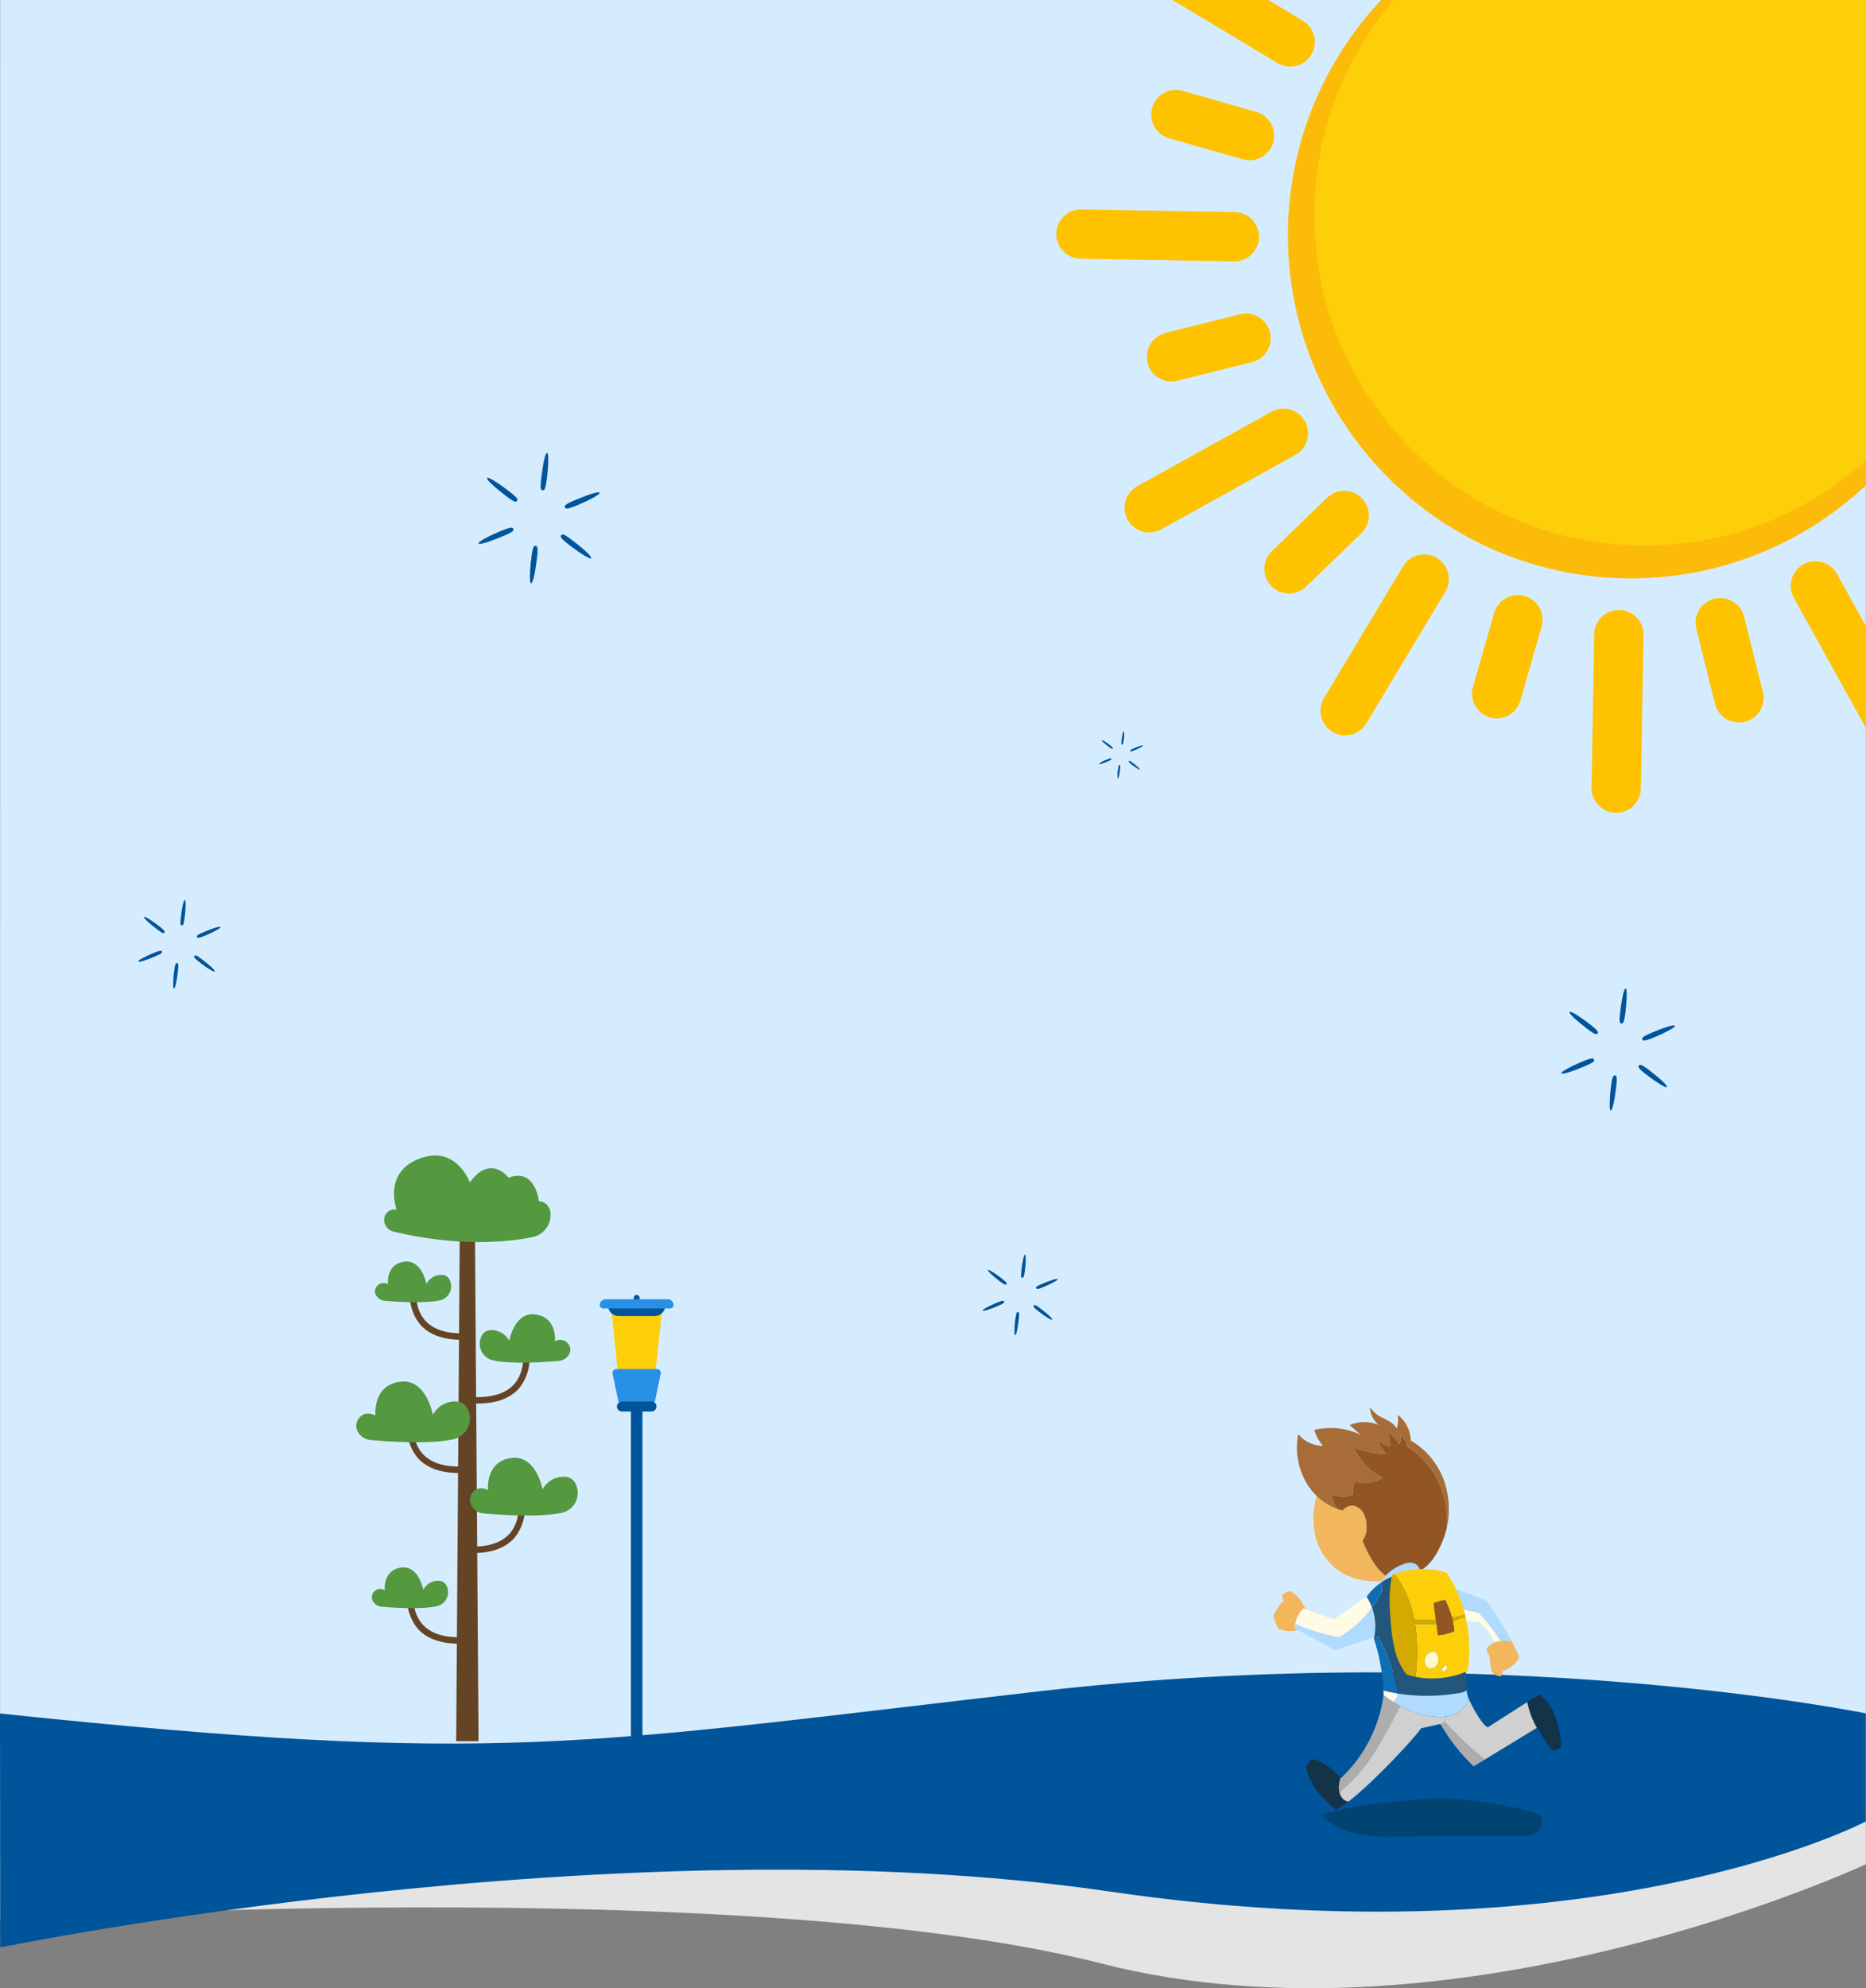 <?xml version="1.0" encoding="utf-8"?>
<!-- Generator: Adobe Illustrator 25.4.0, SVG Export Plug-In . SVG Version: 6.00 Build 0)  -->
<svg version="1.1" id="Layer_1" xmlns="http://www.w3.org/2000/svg" xmlns:xlink="http://www.w3.org/1999/xlink" x="0px" y="0px"
	 viewBox="0 0 1125 1198" style="enable-background:new 0 0 1125 1198;" xml:space="preserve">
<rect x="0" y="0" width="1125" height="1198" fill="#808080" stroke="none"/>
<style type="text/css">
	.st0{clip-path:url(#SVGID_00000183240812218840581710000008424647116588044477_);}
	.st1{fill:#D5ECFF;}
	.st2{fill:#E4E4E4;}
	.st3{fill:#FFC200;}
	.st4{fill:#FDBB09;}
	.st5{fill:#FDCF09;}
	.st6{fill:#00549A;}
	.st7{fill:#644425;}
	.st8{fill:#54983F;}
	.st9{fill:#2991E5;}
	.st10{fill:#014472;}
	.st11{fill:#F2B65C;}
	.st12{fill:#A86C38;}
	.st13{fill:#915623;}
	.st14{fill:#B0DBFF;}
	.st15{fill:#133349;}
	.st16{fill:#ADADAD;}
	.st17{fill:#FFFBE4;}
	.st18{fill:#D0D0D0;}
	.st19{fill:#0E6EB5;}
	.st20{fill:#22567D;}
	.st21{fill:#FFF7CC;}
	.st22{fill:#D3AB00;}
</style>
<g>
	<defs>
		<rect id="SVGID_1_" width="1125" height="1199"/>
	</defs>
	<clipPath id="SVGID_00000108307546764916435480000008526454500898711454_">
		<use xlink:href="#SVGID_1_"  style="overflow:visible;"/>
	</clipPath>
	<g style="clip-path:url(#SVGID_00000108307546764916435480000008526454500898711454_);">
		<path id="Path_234" class="st1" d="M0.05,1081.3h1124.86V-0.12H0.1L0.05,1081.3z"/>
		<path id="Path_828" class="st2" d="M0.01,1156.64c0,0,449.12-28.34,664.13,26.53s460.77-59.84,460.77-59.84v-49.9
			c0,0-220.39-31.27-497.47-9.29c-277.09,21.98-324.44,31.34-627.43,9.34C-0.01,1073.5,0.01,1156.64,0.01,1156.64z"/>
		<g id="Group_120" transform="translate(-188.971 104.48) rotate(-74)">
			<g id="Group_118" transform="matrix(-0.259, -0.966, 0.966, -0.259, 72.03, 654.192)">
				<g id="Group_122" transform="translate(212.184 0) rotate(90)">
					<g id="Group_121" transform="translate(0 0)">
						<path id="Path_129" class="st3" d="M92.69,495.3l0-92.49c0-8.21-6.65-14.86-14.86-14.86c-8.21,0-14.86,6.65-14.86,14.86
							l0,92.49c0,8.21,6.65,14.86,14.86,14.86S92.69,503.51,92.69,495.3z"/>
						<path id="Path_130" class="st3" d="M16.77,518.21c8.18,0.03,14.84-6.57,14.87-14.75c0.01-1.33-0.17-2.66-0.52-3.94
							l-11.97-44.68c-2.12-7.93-10.27-12.64-18.2-10.51c-7.93,2.12-12.64,10.27-10.51,18.2L2.41,507.2
							C4.16,513.69,10.05,518.2,16.77,518.21z"/>
						<path id="Path_131" class="st3" d="M-50.36,479.44L-50.36,479.44l-23.13-40.06c-4.11-7.11-13.2-9.54-20.3-5.43
							s-9.54,13.2-5.43,20.3L-53,534.33c2.65,4.61,7.56,7.45,12.88,7.45l0,0c8.2,0.01,14.86-6.63,14.87-14.83
							c0-2.61-0.68-5.18-1.99-7.45L-50.36,479.44z"/>
						<path id="Path_132" class="st3" d="M-132.19,521.2c-5.81,5.79-5.82,15.19-0.03,21c0.01,0.01,0.02,0.02,0.03,0.03l32.7,32.69
							c5.8,5.81,15.2,5.81,21.01,0.02s5.81-15.2,0.02-21.01l-32.69-32.72c-5.78-5.81-15.17-5.83-20.98-0.05
							C-132.15,521.17-132.17,521.18-132.19,521.2z"/>
						<path id="Path_133" class="st3" d="M-146.18,655.8l-44.67-11.98c-7.93-2.13-16.08,2.58-18.21,10.51
							c-2.13,7.93,2.58,16.08,10.51,18.21l44.68,11.97c7.91,2.18,16.09-2.47,18.27-10.38s-2.47-16.09-10.38-18.27
							C-146.05,655.84-146.11,655.82-146.18,655.8z"/>
						<path id="Path_134" class="st3" d="M-204.31,746.07h46.23c8.21,0.11,14.95-6.46,15.06-14.67c0.11-8.21-6.46-14.95-14.67-15.06
							c-0.13,0-0.26,0-0.4,0l-92.48,0c-8.21,0.11-14.77,6.85-14.67,15.06c0.11,8.05,6.61,14.56,14.67,14.67H-204.31L-204.31,746.07z
							"/>
						<path id="Path_135" class="st3" d="M-153.88,777.91l-44.68,11.97c-7.93,2.14-12.62,10.3-10.49,18.23
							c1.75,6.48,7.62,10.99,14.33,11c1.31,0.01,2.6-0.17,3.86-0.53l44.68-11.97c7.98-1.92,12.9-9.94,10.98-17.93
							c-1.92-7.98-9.94-12.9-17.93-10.98C-153.37,777.76-153.63,777.83-153.88,777.91z"/>
						<path id="Path_138" class="st3" d="M138.89,518.21c6.72-0.01,12.61-4.52,14.36-11.01l11.95-44.68
							c2.05-7.95-2.73-16.06-10.68-18.11c-7.85-2.03-15.87,2.61-18.04,10.41l-11.94,44.69c-2.13,7.92,2.56,16.06,10.48,18.19
							c0.01,0,0.02,0.01,0.03,0.01C136.31,518.05,137.59,518.21,138.89,518.21z"/>
						<path id="Path_139" class="st3" d="M-199.12,554.15c-7.11-4.11-16.21-1.67-20.31,5.44c-4.11,7.11-1.67,16.21,5.44,20.31l0,0
							l40.02,23.09l0.04,0.04l15.07,8.67l24.97,14.43c7.11,4.1,16.2,1.66,20.31-5.44c4.1-7.11,1.67-16.2-5.44-20.31l-40.06-23.11
							L-199.12,554.15z"/>
						<path id="Path_140" class="st3" d="M-219.44,902.82c4.1,7.11,13.19,9.56,20.31,5.46l40-23.11l0.06-0.02l12.09-7l27.93-16.1
							c3.43-1.97,5.93-5.23,6.93-9.06c2.13-7.91-2.56-16.06-10.47-18.19c-3.82-1.03-7.89-0.49-11.31,1.5l-19.63,11.34l-60.46,34.91
							c-7.1,4.08-9.54,13.15-5.46,20.25C-219.45,902.8-219.44,902.81-219.44,902.82z"/>
						<path id="Path_141" class="st3" d="M249.45,433.94c-7.12-4.08-16.19-1.65-20.32,5.44l-23.09,40.02l-0.02,0.04l-9.28,16.08
							l-13.84,23.97c-4.1,7.1-1.67,16.19,5.43,20.29c2.26,1.3,4.82,1.99,7.42,1.99h0.02c5.32,0,10.23-2.84,12.88-7.45l7.62-13.2
							l38.62-66.88C258.99,447.14,256.56,438.05,249.45,433.94z"/>
					</g>
					<circle id="Ellipse_10" class="st4" cx="82.87" cy="734.32" r="206.8"/>
					<path id="Path_142" class="st5" d="M95.12,543.32c109.93,0,199.04,89.11,199.04,199.04c0,109.93-89.11,199.04-199.04,199.04
						s-199.04-89.11-199.04-199.04c0,0,0,0,0,0C-103.91,632.43-14.8,543.32,95.12,543.32z"/>
				</g>
			</g>
		</g>
		<g transform="matrix(1, 0, 0, 1, 0, 0)">
			<path id="Path_233-2" class="st6" d="M0.13,1173.48c0,0,374.09-76.88,668.58-33.75c294.49,43.13,456.19-42.2,456.19-42.2v-65.11
				c0,0-220.39-45.17-497.47-13.4S302.99,1064.27,0,1032.5C-0.01,1032.51,0.13,1173.48,0.13,1173.48z"/>
		</g>
		<g id="Group_144" transform="translate(-1482.975 -138.595)">
			<g id="Group_61" transform="translate(1598.272 510.694)">
				<g id="Group_60" transform="translate(0 0)">
					<g id="Group_59">
						<g id="Group_58">
							<g id="Group_55">
								<path id="Path_89" class="st7" d="M199.07,533.24l1.92-0.29c0.97,7.74-1.24,15.54-6.14,21.62
									c-5.37,6.08-13.76,9.15-24.94,9.15c-0.62,0-1.25,0-1.89-0.03l0.12-3.88c10.91,0.32,18.92-2.3,23.8-7.79
									c6.73-7.58,5.26-18.32,5.23-18.49L199.07,533.24L199.07,533.24z"/>
							</g>
							<g id="Group_56" transform="translate(11.091 0.111)">
								<path id="Path_90" class="st7" d="M187.98,533.13l-1.91,0.29l0,0L187.98,533.13L187.98,533.13z"/>
							</g>
							<g id="Group_57" transform="translate(11.09 0.111)">
								<path id="Path_91" class="st7" d="M187.98,533.13l-1.91,0.29l0,0L187.98,533.13z"/>
							</g>
						</g>
					</g>
				</g>
			</g>
			<g id="Group_66" transform="translate(1583.85 492.333)">
				<g id="Group_65" transform="translate(0)">
					<g id="Group_64">
						<g id="Group_63">
							<g id="Group_62">
								<path id="Path_92" class="st7" d="M177.6,529.92l0.12,3.88c-0.64,0.02-1.27,0.03-1.89,0.03c-11.19,0-19.57-3.07-24.95-9.15
									c-4.9-6.07-7.11-13.88-6.14-21.62l3.83,0.58l-1.91-0.29l1.91,0.29c-0.02,0.11-1.52,10.89,5.23,18.49
									C158.68,527.62,166.69,530.24,177.6,529.92z"/>
							</g>
						</g>
					</g>
				</g>
			</g>
			<g id="Group_72" transform="translate(1584.452 461.797)">
				<g id="Group_71" transform="translate(0 0)">
					<g id="Group_70">
						<g id="Group_69">
							<g id="Group_67" transform="translate(0.808 0.111)">
								<path id="Path_93" class="st7" d="M146.83,453.52L146.83,453.52l1.9,0.29L146.83,453.52z"/>
							</g>
							<g id="Group_68">
								<path id="Path_94" class="st7" d="M178.59,480.2l0.12,3.88c-0.64,0.02-1.27,0.03-1.89,0.03c-11.19,0-19.57-3.07-24.94-9.15
									c-4.9-6.07-7.11-13.88-6.14-21.62l1.92,0.29l0,0l1.91,0.29l-1.9-0.29l1.9,0.29c-0.02,0.11-1.52,10.89,5.23,18.49
									C159.66,477.9,167.67,480.53,178.59,480.2z"/>
							</g>
						</g>
					</g>
				</g>
			</g>
			<g id="Group_78" transform="translate(1583.85 531.47)">
				<g id="Group_77" transform="translate(0)">
					<g id="Group_76">
						<g id="Group_75">
							<g id="Group_73" transform="translate(0.808 0.111)">
								<path id="Path_95" class="st7" d="M145.85,566.95h0.02l1.89,0.29L145.85,566.95z"/>
							</g>
							<g id="Group_74">
								<path id="Path_96" class="st7" d="M177.6,593.64l0.12,3.88c-0.64,0.02-1.27,0.03-1.89,0.03c-11.19,0-19.57-3.07-24.95-9.15
									c-4.9-6.07-7.11-13.88-6.14-21.62l1.93,0.29h-0.02l1.91,0.29l-1.89-0.29l1.89,0.28c-0.02,0.11-1.52,10.89,5.23,18.49
									C158.68,591.34,166.69,593.96,177.6,593.64z"/>
							</g>
						</g>
					</g>
				</g>
			</g>
			<g id="Group_85" transform="translate(1599.323 476.413)">
				<g id="Group_84" transform="translate(0 0)">
					<g id="Group_83">
						<g id="Group_82">
							<g id="Group_79" transform="translate(11.09 0.111)">
								<path id="Path_97" class="st7" d="M189.69,477.32l-1.91,0.29l0,0L189.69,477.32z"/>
							</g>
							<g id="Group_80">
								<path id="Path_98" class="st7" d="M196.57,498.75c-5.37,6.08-13.76,9.15-24.94,9.15c-0.62,0-1.25,0-1.89-0.03l0.12-3.88
									c10.91,0.32,18.92-2.3,23.8-7.79c6.73-7.58,5.26-18.32,5.23-18.49l3.83-0.58C203.68,484.88,201.46,492.68,196.57,498.75z"/>
							</g>
						</g>
					</g>
				</g>
			</g>
			<g id="Group_89" transform="translate(1595.12 443.908)">
				<g id="Group_88" transform="translate(0 0)">
					<g id="Group_87">
						<g id="Group_86">
							<path id="Path_100" class="st7" d="M171.87,743.89h-8.99l2.25-319.53v-0.14h8.99v0.14l2.25,319.53H171.87z"/>
						</g>
					</g>
				</g>
			</g>
			<g id="Group_93" transform="translate(1578.589 431.246)">
				<g id="Group_92" transform="translate(0 0)">
					<g id="Group_91">
						<g id="Group_90">
							<path id="Path_101" class="st8" d="M157.28,405.48c22.21-8.45,30.36,14.36,30.36,14.36c12.65-17.46,23.33-2.82,23.33-2.82
								c16.29-6.19,18.27,14.08,18.27,14.08c3.77,0.2,6.79,3.21,6.99,6.98c0.73,7-4.02,13.4-10.94,14.72
								c-35.06,7.05-70.63-0.13-83.79-3.38c-3.85-0.91-6.23-4.77-5.32-8.61c0.07-0.31,0.17-0.62,0.28-0.92
								c1.23-2.69,4.11-4.22,7.03-3.72C143.51,436.17,135.07,413.93,157.28,405.48z"/>
						</g>
					</g>
				</g>
			</g>
			<g id="Group_97" transform="translate(1572.187 483.063)">
				<g id="Group_96" transform="translate(0 0)">
					<g id="Group_95">
						<g id="Group_94">
							<path id="Path_102" class="st8" d="M151.51,488.17c16.29-2.53,20.24,19.85,20.24,19.85c2.77-5.14,8.22-8.26,14.06-8.03
								c2.99,0.04,5.68,1.8,6.93,4.51c3.17,6.39,0.57,14.14-5.82,17.31c-1.06,0.52-2.18,0.9-3.34,1.12
								c-14.77,3.02-40.24,1.14-49.28,0.32c-3.31-0.26-6.26-2.17-7.86-5.08c-1.21-2.16-1.19-4.79,0.05-6.93
								c3.66-6.76,10.68-2.81,10.68-2.81S135.2,490.7,151.51,488.17z"/>
						</g>
					</g>
				</g>
			</g>
			<g id="Group_101" transform="translate(1600.497 467.65)">
				<g id="Group_100" transform="translate(0 0)">
					<g id="Group_99">
						<g id="Group_98">
							<path id="Path_103" class="st8" d="M225.56,481.43c0.99,1.7,1,3.8,0.04,5.52c-1.27,2.32-3.62,3.84-6.26,4.04
								c-7.21,0.65-27.5,2.15-39.27-0.26c-5.59-1.06-9.25-6.45-8.19-12.03c0.18-0.92,0.48-1.82,0.89-2.66
								c0.99-2.16,3.14-3.56,5.52-3.6c4.65-0.19,9,2.3,11.2,6.4c0,0,3.14-17.84,16.13-15.82s11.42,16.16,11.42,16.16
								c2.87-1.76,6.62-0.86,8.38,2.01C225.47,481.27,225.51,481.35,225.56,481.43z"/>
						</g>
					</g>
				</g>
			</g>
			<g id="Group_105" transform="translate(1575.765 525.694)">
				<g id="Group_104" transform="translate(0 0)">
					<g id="Group_103">
						<g id="Group_102">
							<path id="Path_104" class="st8" d="M148.78,557.5c10.94-1.7,13.58,13.31,13.58,13.31c1.86-3.45,5.51-5.54,9.43-5.38
								c2,0.03,3.81,1.2,4.65,3.02c2.12,4.29,0.37,9.49-3.93,11.62c-0.7,0.35-1.45,0.6-2.22,0.75c-9.91,2.02-26.98,0.76-33.05,0.22
								c-2.22-0.18-4.2-1.46-5.26-3.42c-0.81-1.45-0.8-3.21,0.03-4.65c1.37-2.48,4.49-3.38,6.97-2c0.07,0.04,0.13,0.07,0.19,0.11
								C139.18,571.08,137.85,559.2,148.78,557.5z"/>
						</g>
					</g>
				</g>
			</g>
			<g id="Group_109" transform="translate(1576.485 455.556)">
				<g id="Group_108" transform="translate(0 0)">
					<g id="Group_107">
						<g id="Group_106">
							<path id="Path_105" class="st8" d="M149.95,443.32c10.94-1.7,13.58,13.31,13.58,13.31c1.86-3.45,5.51-5.54,9.43-5.38
								c2,0.03,3.81,1.2,4.65,3.02c2.12,4.3,0.35,9.5-3.94,11.61c-0.7,0.34-1.44,0.59-2.2,0.74c-9.91,2.03-26.98,0.76-33.05,0.22
								c-2.22-0.18-4.2-1.46-5.26-3.42c-0.81-1.45-0.8-3.21,0.03-4.65c1.37-2.48,4.49-3.37,6.97-2c0.07,0.04,0.13,0.07,0.2,0.11
								C140.34,456.89,139.02,445.01,149.95,443.32z"/>
						</g>
					</g>
				</g>
			</g>
			<g id="Group_113" transform="translate(1598.271 500.548)">
				<g id="Group_112" transform="translate(0 0)">
					<g id="Group_111">
						<g id="Group_110">
							<path id="Path_106" class="st8" d="M192.56,516.62c15.51-2.41,19.24,18.87,19.24,18.87c2.63-4.89,7.81-7.84,13.36-7.62
								c2.84,0.04,5.4,1.71,6.59,4.29c3.02,6.07,0.54,13.44-5.53,16.45c-1,0.5-2.07,0.86-3.17,1.07
								c-14.04,2.87-38.24,1.08-46.84,0.31c-3.03-0.18-5.75-1.96-7.14-4.66c-1.26-2.05-1.37-4.61-0.28-6.75
								c3.47-6.42,10.15-2.68,10.15-2.68S177.06,519.03,192.56,516.62z"/>
						</g>
					</g>
				</g>
			</g>
		</g>
		<g id="Group_133" transform="translate(111.565 272.601)">
			<path id="Path_84" class="st6" d="M272.28,783.7L272.28,783.7c-1.92,0-3.48-1.56-3.48-3.48l0,0V560.57h6.97v219.65
				C275.76,782.14,274.2,783.7,272.28,783.7z"/>
			<g id="Group_52" transform="translate(33.52 52.013)">
				<path id="Rectangle_6" class="st6" d="M238.76,455.64L238.76,455.64c0.97,0,1.76,0.79,1.76,1.76v6.58
					c0,0.97-0.79,1.76-1.76,1.76l0,0c-0.97,0-1.76-0.79-1.76-1.76v-6.58C237,456.43,237.78,455.64,238.76,455.64z"/>
				<g>
					<g transform="matrix(1, 0, 0, 1, -145.08, -324.61)">
						<path id="Path_85-3" class="st5" d="M394.8,829.88h-21.91l-4.15-39.69h30.22L394.8,829.88z"/>
					</g>
					<g transform="matrix(1, 0, 0, 1, -145.08, -324.61)">
						<path id="Path_85-4" class="st5" d="M394.8,829.88h-21.91l-4.15-39.69h30.22L394.8,829.88z"/>
					</g>
				</g>
				<path id="Path_86" class="st9" d="M249.71,520.15h-21.91l-3.58-17.04c-0.26-1.24,0.53-2.46,1.78-2.72
					c0.16-0.03,0.32-0.05,0.47-0.05h24.55c1.27,0,2.3,1.03,2.3,2.3c0,0.16-0.02,0.32-0.05,0.47L249.71,520.15z"/>
				<path id="Rectangle_7" class="st6" d="M221.5,462.02h34.51l0,0l0,0c0,3.51-2.85,6.36-6.36,6.36h-21.79
					C224.35,468.38,221.5,465.53,221.5,462.02L221.5,462.02L221.5,462.02z"/>
				<path id="Path_87" class="st9" d="M258.92,463.84H218.6c-1.16,0-2.1-0.94-2.1-2.1l0,0c0-1.92,1.56-3.47,3.47-3.47h37.56
					c1.92,0,3.47,1.56,3.47,3.47l0,0C261.01,462.89,260.07,463.83,258.92,463.84z"/>
			</g>
			<path id="Rectangle_8" class="st6" d="M263.4,571.86h17.8c1.68,0,3.04,1.36,3.04,3.04v0c0,1.68-1.36,3.04-3.04,3.04h-17.8
				c-1.68,0-3.04-1.36-3.04-3.04v0C260.36,573.22,261.72,571.86,263.4,571.86z"/>
		</g>
		<g id="Group_12" transform="translate(-102.149 53.584)">
			<path id="Path_8" class="st6" d="M449.15,247.64c-6.86,2.85-6.74,3.62-6.39,4.48s0.82,1.5,7.69-1.36
				c6.86-2.85,13.69-6.51,13.28-7.36C463.12,242.19,456.01,244.78,449.15,247.64"/>
			<path id="Path_9" class="st6" d="M411.6,265.08c-0.36-0.86-0.82-1.49-7.68,1.36c-6.86,2.85-13.7,6.51-13.28,7.36
				c0.6,1.22,7.72-1.38,14.58-4.23C412.08,266.72,411.96,265.95,411.6,265.08"/>
			<path id="Path_10" class="st6" d="M429.27,241.85c0.93,0.11,1.7,0.02,2.63-7.36s1.12-15.12,0.19-15.18
				c-1.36-0.08-2.63,7.38-3.55,14.76c-0.92,7.38-0.19,7.65,0.74,7.77"/>
			<path id="Path_11" class="st6" d="M425.09,275.34c-0.93-0.11-1.7-0.02-2.63,7.36c-0.93,7.38-1.12,15.12-0.19,15.18
				c1.36,0.08,2.63-7.39,3.55-14.76C426.74,275.74,426.01,275.46,425.09,275.34"/>
			<path id="Path_12" class="st6" d="M395.89,234.36c-0.76,1.12,5.01,6.03,10.89,10.58c5.88,4.55,6.49,4.07,7.06,3.32
				c0.57-0.74,0.88-1.45-4.99-6C402.97,237.72,396.41,233.59,395.89,234.36"/>
			<path id="Path_13" class="st6" d="M440.52,268.94c-0.57,0.74-0.89,1.45,4.99,6c5.88,4.55,12.44,8.67,12.96,7.9
				c0.76-1.13-5.01-6.03-10.89-10.57C441.71,267.72,441.1,268.2,440.52,268.94"/>
		</g>
		<g id="Group_379" transform="translate(40.126 117.355)">
			<path id="Path_8-2" class="st6" d="M643.63,333.49c-2.51,1.05-2.46,1.31-2.33,1.64c0.13,0.32,0.3,0.55,2.81-0.5
				c2.51-1.04,4.99-2.38,4.85-2.69C648.73,331.51,646.14,332.45,643.63,333.49"/>
			<path id="Path_9-2" class="st6" d="M629.91,339.86c-0.13-0.32-0.3-0.54-2.81,0.5c-1.78,0.56-3.43,1.48-4.85,2.69
				c0.22,0.45,2.82-0.5,5.33-1.55C630.08,340.46,630.04,340.19,629.91,339.86"/>
			<path id="Path_10-2" class="st6" d="M636.37,331.38c0.34,0.04,0.62,0,0.96-2.69c0.39-1.83,0.42-3.71,0.07-5.55
				c-0.49-0.03-0.96,2.7-1.3,5.39S636.03,331.33,636.37,331.38"/>
			<path id="Path_11-2" class="st6" d="M634.85,343.61c-0.34-0.04-0.62,0-0.96,2.69c-0.39,1.83-0.42,3.71-0.07,5.55
				c0.5,0.03,0.96-2.7,1.3-5.39S635.19,343.65,634.85,343.61"/>
			<path id="Path_12-2" class="st6" d="M624.17,328.64c-0.28,0.41,1.84,2.2,3.98,3.86c2.14,1.66,2.37,1.48,2.58,1.21
				c0.21-0.27,0.32-0.53-1.82-2.19C626.76,329.86,624.36,328.35,624.17,328.64"/>
			<path id="Path_13-2" class="st6" d="M640.48,341.27c-0.21,0.26-0.33,0.53,1.82,2.19c2.15,1.67,4.54,3.17,4.73,2.89
				c0.28-0.41-1.84-2.2-3.98-3.86C640.91,340.83,640.68,341.01,640.48,341.27"/>
		</g>
		<g id="Group_402" transform="translate(146.287 176.379)">
			<path id="Path_8-3" class="st6" d="M849.87,445.75c-6.43,2.67-6.31,3.39-5.98,4.2c0.33,0.81,0.77,1.4,7.2-1.27
				c6.43-2.67,12.82-6.09,12.43-6.88C862.96,440.66,856.3,443.09,849.87,445.75"/>
			<path id="Path_9-3" class="st6" d="M814.73,462.07c-0.34-0.81-0.77-1.39-7.19,1.27c-6.42,2.67-12.82,6.1-12.44,6.88
				c0.57,1.14,7.22-1.29,13.65-3.96C815.17,463.6,815.06,462.88,814.73,462.07"/>
			<path id="Path_10-3" class="st6" d="M831.26,440.33c0.87,0.11,1.59,0.02,2.45-6.88c0.86-6.9,1.05-14.15,0.18-14.21
				c-1.27-0.08-2.45,6.91-3.32,13.82C829.71,439.97,830.4,440.23,831.26,440.33"/>
			<path id="Path_11-3" class="st6" d="M827.36,471.68c-0.87-0.11-1.59-0.02-2.45,6.88c-0.86,6.9-1.05,14.15-0.18,14.21
				c1.27,0.08,2.46-6.91,3.32-13.82C828.91,472.05,828.22,471.79,827.36,471.68"/>
			<path id="Path_12-3" class="st6" d="M800.02,433.32c-0.71,1.05,4.69,5.64,10.19,9.9c5.5,4.26,6.07,3.81,6.61,3.11
				s0.83-1.36-4.67-5.62C806.66,436.46,800.52,432.59,800.02,433.32"/>
			<path id="Path_13-3" class="st6" d="M841.8,465.68c-0.53,0.69-0.83,1.36,4.67,5.62c5.5,4.26,11.64,8.12,12.13,7.4
				c0.71-1.05-4.69-5.64-10.19-9.9S842.33,464.99,841.8,465.68"/>
		</g>
		<g id="Group_404" transform="translate(13.507 237.391)">
			<path id="Path_8-4" class="st6" d="M615.1,536.08c-4.24,1.76-4.17,2.24-3.94,2.77c0.23,0.53,0.51,0.93,4.75-0.84
				c4.24-1.76,8.47-4.03,8.21-4.55C623.74,532.71,619.35,534.32,615.1,536.08"/>
			<path id="Path_9-4" class="st6" d="M591.88,546.86c-0.22-0.53-0.51-0.92-4.75,0.84c-4.24,1.76-8.47,4.03-8.22,4.54
				c0.37,0.75,4.77-0.85,9.02-2.63c4.24-1.78,4.17-2.24,3.94-2.77"/>
			<path id="Path_10-4" class="st6" d="M602.81,532.51c0.57,0.07,1.05,0.01,1.62-4.54c0.57-4.56,0.7-9.35,0.12-9.38
				c-0.84-0.05-1.62,4.56-2.19,9.13C601.78,532.27,602.23,532.44,602.81,532.51"/>
			<path id="Path_11-4" class="st6" d="M600.22,553.21c-0.57-0.07-1.05-0.01-1.62,4.55c-0.57,4.56-0.69,9.35-0.12,9.38
				c0.84,0.05,1.62-4.57,2.19-9.13C601.25,553.46,600.8,553.29,600.22,553.21"/>
			<path id="Path_12-4" class="st6" d="M582.17,527.87c-0.47,0.7,3.1,3.72,6.73,6.54c3.63,2.82,4.01,2.52,4.37,2.06
				c0.35-0.46,0.55-0.9-3.09-3.71C586.55,529.94,582.49,527.39,582.17,527.87"/>
			<path id="Path_13-4" class="st6" d="M609.76,549.25c-0.35,0.45-0.55,0.9,3.08,3.71c3.63,2.81,7.69,5.37,8.01,4.89
				c0.47-0.7-3.1-3.73-6.73-6.54C610.49,548.5,610.12,548.79,609.76,549.25"/>
		</g>
		<g id="Group_123" transform="translate(-180.194 156.097)">
			<path id="Path_8-5" class="st6" d="M303.27,405.44c-4.66,1.94-4.58,2.46-4.33,3.04c0.24,0.58,0.56,1.01,5.21-0.92
				s9.29-4.42,9.01-4.99C312.75,401.74,307.92,403.49,303.27,405.44"/>
			<path id="Path_9-5" class="st6" d="M277.79,417.27c-0.24-0.58-0.56-1.01-5.21,0.93c-4.65,1.93-9.3,4.42-9.01,4.99
				c0.41,0.83,5.24-0.94,9.89-2.87S278.03,417.86,277.79,417.27"/>
			<path id="Path_10-5" class="st6" d="M289.78,401.51c0.63,0.08,1.15,0.02,1.78-4.99c0.62-5.01,0.76-10.25,0.13-10.3
				c-0.92-0.06-1.78,5.01-2.4,10.02C288.66,401.24,289.15,401.43,289.78,401.51"/>
			<path id="Path_11-5" class="st6" d="M286.93,424.24c-0.63-0.08-1.15-0.02-1.78,4.99c-0.63,5.01-0.76,10.25-0.13,10.3
				c0.92,0.06,1.78-5.01,2.41-10.02C288.05,424.51,287.56,424.32,286.93,424.24"/>
			<path id="Path_12-5" class="st6" d="M267.13,396.43c-0.53,0.76,3.4,4.09,7.39,7.18c3.99,3.09,4.4,2.76,4.79,2.26
				c0.39-0.5,0.6-0.99-3.38-4.07C271.94,398.71,267.49,395.9,267.13,396.43"/>
			<path id="Path_13-5" class="st6" d="M297.41,419.89c-0.39,0.5-0.6,0.98,3.38,4.07c3.99,3.09,8.44,5.89,8.8,5.36
				c0.53-0.76-3.4-4.09-7.39-7.17C298.22,419.07,297.8,419.4,297.41,419.89"/>
		</g>
		<g id="Group_152" transform="translate(-22.237 106.829)">
			<path id="Path_202" class="st10" d="M826.52,984.58c10.57-2.54,21.3-4.35,32.11-5.41c14.36-1.41,28.44-2.99,42.85-1.87
				c14.89,1.16,29.65,3.64,44.11,7.39c2.18,0.31,4.16,1.44,5.53,3.17c1.61,3.36,0.55,7.39-2.51,9.53c-2.89,1.64-6.21,2.36-9.52,2.06
				l-74.69,0.45c-8.06,0.34-16.14-0.2-24.08-1.63c-8.21-1.56-15.72-5.66-21.48-11.71C821.4,985.85,823.96,985.19,826.52,984.58z"/>
			<g id="Group_151" transform="translate(321.828 243.502)">
				<g id="Group_147" transform="translate(5.437)">
					<g id="Group_146" transform="translate(0)">
						<g id="Group_145">
							<path id="Path_203" class="st11" d="M516.4,578.05c0.58-0.73,1.06-1.53,1.42-2.39c0.97-2.44,1.33-5.09,1.04-7.71
								c-0.16-2.51-0.91-4.94-2.21-7.1c-1.2-2.02-3.22-3.42-5.53-3.83c-2.55-0.36-5.09,0.71-6.62,2.79
								c-1.04-0.23-2.07-0.53-3.09-0.87c-4.74-1.64-9.05-4.31-12.63-7.83c-2.32,8.04-2.56,16.54-0.71,24.7
								c1.9,7.12,5.89,13.51,11.47,18.34c1.28,1.09,2.64,2.07,4.07,2.95c6.14,3.58,13.13,5.43,20.24,5.37
								c3.49,0.06,6.99-0.19,10.44-0.74c-4.47-2.46-8.25-6-10.99-10.31C520.56,587.2,518.25,582.72,516.4,578.05z"/>
							<path id="Path_204" class="st12" d="M537.05,510.51c-1.72-3.31-5.03-4.65-8.1-6.31c-3.3-1.39-6.12-3.72-8.1-6.71
								c0.21,4.13,2.09,8,5.2,10.73c-5.63-2.21-11.9-2.15-17.5,0.14c0.04,0.19,0.22,0.31,0.4,0.27c0.01,0,0.02,0,0.03-0.01
								c2.23,1.84,4.06,3.76,6.28,5.61c-8.7-4.18-18.59-5.21-27.96-2.91c1.1,3.5,2.89,6.75,5.26,9.55
								c-5.79,0.04-11.27-2.58-14.89-7.1c-1.94,10-0.24,20.36,4.79,29.21c1.72,2.98,3.84,5.7,6.31,8.1
								c3.58,3.52,7.89,6.19,12.63,7.83c-2.15-2.4-3.32-5.53-3.28-8.75c4.01,1.54,8.45,1.55,12.47,0.04
								c-0.21-2.73,0.24-5.48,1.31-7.99c5.55,1.73,11.57,0.99,16.53-2.04c-7.73-3.99-13.84-10.51-17.32-18.48
								c6.11,2.61,12.68,3.98,19.33,4.05c-2.06-2.71-3.84-5.61-5.33-8.67c2.32,1.91,4.96,3.4,7.79,4.39
								c0.36-2.88-0.15-5.8-1.48-8.37c3.1,1.41,5.59,3.88,7.03,6.96c1.06-1.76,1.4-3.87,0.95-5.88c2,1.83,3.3,4.3,3.68,6.98
								c9.18,5.57,16.28,14,20.22,24c3.17,7.99,4.51,16.58,3.93,25.16c0.3-1.31,0.54-2.6,0.73-3.94c0.84-5.93,0.66-11.95-0.54-17.82
								c-2.54-12.96-10.51-24.21-21.89-30.91c-0.17-6.09-3.07-11.77-7.91-15.48C538.14,504.94,537.94,507.82,537.05,510.51z"/>
							<path id="Path_205" class="st13" d="M498.12,550.2c-0.04,3.23,1.13,6.35,3.28,8.75c1.01,0.34,2.04,0.64,3.09,0.87
								c1.52-2.08,4.07-3.15,6.62-2.79c2.31,0.42,4.33,1.82,5.53,3.83c1.3,2.15,2.05,4.59,2.21,7.1c0.29,2.61-0.06,5.26-1.04,7.71
								c-0.36,0.86-0.83,1.66-1.42,2.39c1.85,4.68,4.16,9.16,6.89,13.38c2.74,4.31,6.52,7.85,10.99,10.31
								c4.18-0.62,8.28-1.71,12.22-3.24c5.96-2.22,10.95-6.47,14.11-11.99c3.01-5.04,5.26-10.5,6.65-16.2
								c0.58-8.57-0.76-17.17-3.93-25.16c-3.93-10-11.03-18.43-20.22-24c-0.38-2.68-1.68-5.15-3.68-6.98
								c0.45,2.01,0.11,4.11-0.95,5.88c-1.44-3.09-3.93-5.56-7.03-6.96c1.33,2.58,1.84,5.5,1.48,8.37
								c-2.84-0.99-5.48-2.48-7.79-4.39c1.49,3.06,3.27,5.96,5.33,8.67c-6.65-0.07-13.21-1.45-19.33-4.05
								c3.48,7.97,9.59,14.5,17.32,18.48c-4.96,3.03-10.98,3.78-16.53,2.04c-1.08,2.52-1.53,5.26-1.31,7.99
								C506.59,551.74,502.14,551.74,498.12,550.2z"/>
						</g>
					</g>
				</g>
				<path id="Path_206" class="st14" d="M533.12,603.17c3.63-2.48,7.75-4.13,12.09-4.85c3.66-0.57,7.39-0.42,10.99,0.43
					c0.75-2.13,0.15-4.5-1.51-6.02c-1.6-1.31-3.73-1.79-5.74-1.28C543.44,592.5,535.73,597.33,533.12,603.17z"/>
				<path id="Path_207" class="st15" d="M621.16,675.29c1.12,5.44,3.06,10.67,5.76,15.52l0.37-0.22c2.55,4.76,5.49,9.29,8.8,13.55
					c2.16,0.49,4.4-0.36,5.7-2.15c-1.21-14.34-5.01-25.58-13.33-31.29L621.16,675.29z"/>
				<path id="Path_208" class="st15" d="M507.94,729.6c-0.27-1.05-0.39-2.13-0.37-3.22c0.06-1.91,0.43-3.79,1.11-5.57
					c-4.31-4.98-9.8-8.8-15.97-11.11c-2.93,0.29-4.29,2.49-4.73,5.84c2.39,9.55,9.07,17.53,17.72,24.78
					c2.7-1.44,5.25-3.14,7.62-5.06c-1.36-0.22-2.6-0.91-3.5-1.96C508.91,732.23,508.26,730.96,507.94,729.6z"/>
				<path id="Path_209" class="st16" d="M571.44,687.15c-0.76,0.63-1.57,1.18-2.43,1.66c5.36,9.31,12.04,17.8,19.83,25.2l6.7-4.07
					C586.87,703.04,578.81,695.42,571.44,687.15z"/>
				<path id="Path_210" class="st16" d="M540.59,675.37c-2.1-1.3-4.12-2.72-6.04-4.27c-2.59,19.1-11.64,36.73-25.64,49.97
					c-0.08-0.08-0.15-0.17-0.22-0.26c-0.68,1.78-1.06,3.66-1.11,5.57c-0.02,1.08,0.1,2.17,0.37,3.22
					c8.16-6.71,15.18-14.7,20.79-23.65c5.76-9.15,11.01-18.61,15.73-28.34C543.15,676.92,541.86,676.17,540.59,675.37z"/>
				<path id="Path_211" class="st11" d="M481.31,628.13c0.74-3.48,2.44-6.69,4.92-9.24l1.29,0.47c-1.77-4.48-4.87-8.31-8.89-10.96
					c-2.06,0.22-3.97,1.17-5.37,2.69c0.3,1.05,0.71,2.04,1.02,3.09c-2.66,2.64-4.77,5.78-6.2,9.24c0.74,2.63,1.73,5.18,2.94,7.62
					c3.1,1.4,6.55,1.86,9.91,1.31c0.61-0.07,1.2-0.29,1.7-0.65l-1.81-0.98C480.92,629.86,481.09,628.99,481.31,628.13z"/>
				<path id="Path_212" class="st14" d="M482.61,631.71l22.84,12.41l23.02-7.85c0.07,0.2,0.13,0.38,0.18,0.58
					c0.06,0,0.11-0.02,0.16-0.06c1.39-6.18,0.96-12.63-1.24-18.58c-5.31,7.28-12.08,13.37-19.87,17.89
					c-9.06-1.66-17.91-4.33-26.37-7.98c-0.22,0.86-0.39,1.73-0.51,2.6L482.61,631.71z"/>
				<path id="Path_213" class="st17" d="M487.51,619.36l-1.29-0.47c-2.48,2.56-4.18,5.76-4.92,9.24c8.46,3.64,17.31,6.32,26.37,7.98
					c7.79-4.52,14.56-10.61,19.87-17.89c-0.83-2.3-1.95-4.48-3.32-6.49l-19.6,13.77L487.51,619.36z"/>
				<path id="Path_214" class="st18" d="M507.94,729.6c0.32,1.37,0.97,2.64,1.89,3.71c0.9,1.05,2.14,1.74,3.5,1.96
					c15.62-12.07,39.93-38.31,43.83-44.19l11.64-2.63c0.06,0.13,0.14,0.24,0.21,0.36c0.86-0.48,1.67-1.04,2.43-1.66l-0.24-2.97
					c-2.75,0.22-5.51,0.1-8.22-0.36c-6.48-1.03-12.73-3.13-18.51-6.22c-4.72,9.73-9.97,19.19-15.73,28.34
					C523.12,714.89,516.1,722.88,507.94,729.6z"/>
				<path id="Path_215" class="st19" d="M524.56,611.49l-0.33,0.24c1.38,2.01,2.5,4.2,3.32,6.49c2.25-3.01,4.28-6.18,6.04-9.5
					c0.02-1.86-0.14-3.71-0.49-5.53C529.78,605.42,526.89,608.23,524.56,611.49z"/>
				<path id="Path_216" class="st19" d="M528.79,636.79c-0.05,0.03-0.1,0.05-0.16,0.06c3.38,10.18,5.35,20.77,5.87,31.49
					c2.83,0.74,5.69,1.35,8.56,1.81c-2.08-12.05-5.99-23.71-11.6-34.58C530.63,636.08,529.73,636.5,528.79,636.79z"/>
				<path id="Path_217" class="st20" d="M575.45,618.65c-1.92-4.81-4.27-9.43-7.03-13.82c-0.05-0.1-0.11-0.2-0.17-0.29
					c-3.54-2.79-7.65-4.77-12.04-5.78c-3.6-0.86-7.34-1.01-10.99-0.43c-4.34,0.71-8.46,2.37-12.09,4.85c-0.02,0-0.02,0.02-0.02,0.02
					c0.35,1.82,0.51,3.68,0.49,5.53c-1.77,3.31-3.79,6.49-6.04,9.5c2.2,5.94,2.63,12.39,1.24,18.58c0.94-0.3,1.84-0.71,2.67-1.23
					c5.61,10.87,9.52,22.53,11.6,34.58c12.15,1.9,24.53,1.82,36.65-0.24c1.78-0.19,3.5-0.76,5.04-1.66
					c-0.27-14.17-2.46-28.25-6.51-41.83C577.4,623.76,576.48,621.17,575.45,618.65z"/>
				<path id="Path_218" class="st17" d="M534.5,668.34c0.03,0.9,0.05,1.84,0.05,2.73v0.04c1.93,1.54,3.94,2.97,6.04,4.27
					c1.03-1.14,1.93-2.38,2.7-3.71l-0.24-1.52C540.18,669.67,537.33,669.07,534.5,668.34z"/>
				<path id="Path_219" class="st14" d="M544.46,677.6c5.78,3.09,12.04,5.19,18.51,6.22c2.72,0.46,5.48,0.59,8.22,0.36
					c2.05-0.15,4.06-0.62,5.95-1.41c4.14-1.73,7.35-5.13,8.84-9.35v-0.02c-0.65-1.33-1.06-2.77-1.21-4.25
					c-0.02-0.31-0.02-0.61-0.03-0.9c-1.54,0.9-3.26,1.47-5.04,1.66c-12.12,2.06-24.5,2.14-36.65,0.24c0.08,0.51,0.16,1.01,0.24,1.52
					c-0.77,1.33-1.68,2.57-2.7,3.71C541.86,676.17,543.15,676.91,544.46,677.6z"/>
				<path id="Path_220" class="st18" d="M571.2,684.18l0.24,2.97c7.38,8.26,15.44,15.89,24.1,22.79l31.38-19.12
					c-2.7-4.85-4.64-10.08-5.76-15.52c-9.08,5.78-23.46,14.92-23.65,15.16c-2.42-0.13-8.81-10.6-11.52-17.04
					c-1.5,4.23-4.71,7.62-8.84,9.35C575.25,683.56,573.24,684.04,571.2,684.18z"/>
				<path id="Path_221" class="st14" d="M568.41,604.83c2.76,4.38,5.11,9.01,7.03,13.82c5.51,0.65,10.98,1.6,16.39,2.84
					c4.92,5.26,9.32,10.98,13.15,17.08c2.28-0.31,4.6-0.29,6.87,0.06c-4.49-8.36-9.5-16.42-15-24.15
					C587.74,610.26,578.21,607.03,568.41,604.83z"/>
				<path id="Path_222" class="st17" d="M575.44,618.65c1.03,2.52,1.96,5.1,2.8,7.76c4.72-0.18,9.45,0.07,14.13,0.76
					c3.77,3.33,6.81,7.39,8.96,11.94l-0.71,0.44c1.43-0.45,2.89-0.77,4.37-0.96c-3.83-6.1-8.24-11.82-13.15-17.08
					C586.42,620.25,580.95,619.3,575.44,618.65z"/>
				<path id="Path_223" class="st11" d="M604.98,638.58c-1.48,0.18-2.95,0.51-4.37,0.96c-1.1,0.7-2.11,1.51-3.04,2.42
					c-0.37,0.3-0.66,0.7-0.83,1.16c-0.17,0.84,0.04,1.71,0.59,2.37c1.35,1.88,1.06,3.13,1.43,5.52c0.21,1.34,0.64,5.99,1.65,6.76
					c1.35,1.16,3.03,1.88,4.8,2.04c0.63-1,1.05-2.12,1.22-3.28c4.28-1.3,7.88-4.22,10.02-8.15c-0.97-2.69-2.53-5.03-3.64-7.65
					c-0.29-0.67-0.6-1.36-0.97-2.08C609.57,638.3,607.26,638.27,604.98,638.58z"/>
				<g id="Group_150" transform="translate(26.695 37.139)">
					<g id="Group_149" transform="translate(0)">
						<g id="Group_148">
							<path id="Path_224" class="st21" d="M543.41,617.77c-0.34,0.39-0.49,0.9-0.41,1.41c0.4,1.54,2.53,0.16,2.99-0.67
								c0.7-1.31,0.03-3.58-1.42-2.13C544.15,616.81,543.76,617.28,543.41,617.77z"/>
							<path id="Path_225" class="st21" d="M532.59,612.27c-0.47,1.91,0.19,3.93,1.7,5.19c1.76,0.83,3.85,0.52,5.3-0.79
								c1.31-1.82,1.73-4.15,1.11-6.31c-0.23-1.15-0.98-2.12-2.04-2.63c-0.9-0.28-1.87-0.18-2.69,0.29
								C534.27,608.86,533.03,610.42,532.59,612.27z"/>
							<path id="Path_226" class="st5" d="M539.59,616.68c-1.44,1.31-3.54,1.62-5.3,0.79c-1.51-1.26-2.17-3.28-1.7-5.19
								c0.43-1.85,1.68-3.42,3.39-4.25c0.82-0.47,1.79-0.57,2.69-0.29c1.06,0.51,1.81,1.48,2.04,2.63
								C541.31,612.53,540.9,614.86,539.59,616.68z M545.98,618.52c-0.46,0.83-2.59,2.2-2.99,0.67c-0.08-0.51,0.07-1.02,0.41-1.41
								c0.35-0.49,0.74-0.96,1.16-1.39c1.45-1.46,2.12,0.82,1.42,2.12L545.98,618.52z M527.09,622.95
								c10.59,2.07,21.56,0.85,31.43-3.49c1.67-10.76,1.27-21.74-1.18-32.36c-2.56,0.92-5.16,1.68-7.81,2.3
								c0.44,1.97,0.76,3.97,0.95,5.99c-3.11,1.37-6.43,2.22-9.81,2.49c-0.26-2.3-0.57-4.61-0.89-6.93
								c-4.33,0.38-8.69,0.36-13.01-0.07c0.06,0.26,0.09,0.54,0.14,0.81C528.39,602.06,528.45,612.57,527.09,622.95L527.09,622.95z"
								/>
							<path id="Path_227" class="st5" d="M514.49,560.98c6.02,8.11,10.07,17.51,11.83,27.46c4.36,0.36,8.74,0.36,13.09,0
								c-0.48-3.29-0.95-6.57-1.31-9.82c2.19-1.01,4.54-1.66,6.94-1.93c1.69,3.31,3.01,6.79,3.94,10.38
								c2.66-0.53,5.29-1.2,7.88-2.01c-2.21-8.87-5.93-17.3-11.01-24.91C535.59,557,524.58,557.3,514.49,560.98z"/>
							<path id="Path_228" class="st22" d="M548.97,587.06c0.21,0.79,0.4,1.56,0.56,2.33c2.65-0.61,5.25-1.38,7.81-2.3
								c-0.14-0.69-0.32-1.37-0.49-2.04C554.26,585.86,551.63,586.53,548.97,587.06z"/>
							<path id="Path_229" class="st22" d="M526.78,590.88c4.33,0.43,8.68,0.45,13.01,0.07c-0.13-0.85-0.26-1.68-0.37-2.51
								c-4.36,0.36-8.74,0.36-13.09,0C526.5,589.25,526.64,590.06,526.78,590.88z"/>
							<path id="Path_230" class="st22" d="M526.33,588.44c-1.76-9.94-5.81-19.34-11.83-27.46c-0.49,0.14-1,0.33-1.5,0.51
								c-1.54,7.7-1.93,15.58-1.15,23.39c0.22,6.54,0.97,13.06,2.24,19.48c1.18,6.24,3.79,12.12,7.62,17.18
								c1.76,0.58,3.55,1.05,5.36,1.41c1.37-10.38,1.31-20.89-0.18-31.25c-0.05-0.26-0.08-0.54-0.14-0.81
								C526.64,590.06,526.5,589.25,526.33,588.44z"/>
							<path id="Path_231" class="st13" d="M539.78,590.95c0.32,2.32,0.64,4.63,0.89,6.93c3.39-0.28,6.7-1.12,9.81-2.5
								c-0.2-2.01-0.52-4.01-0.95-5.99c-0.16-0.79-0.35-1.56-0.56-2.33c-0.93-3.59-2.25-7.08-3.94-10.38
								c-2.4,0.27-4.74,0.92-6.94,1.93c0.37,3.26,0.84,6.53,1.31,9.82C539.53,589.27,539.65,590.1,539.78,590.95z"/>
						</g>
					</g>
				</g>
			</g>
		</g>
	</g>
</g>
</svg>
